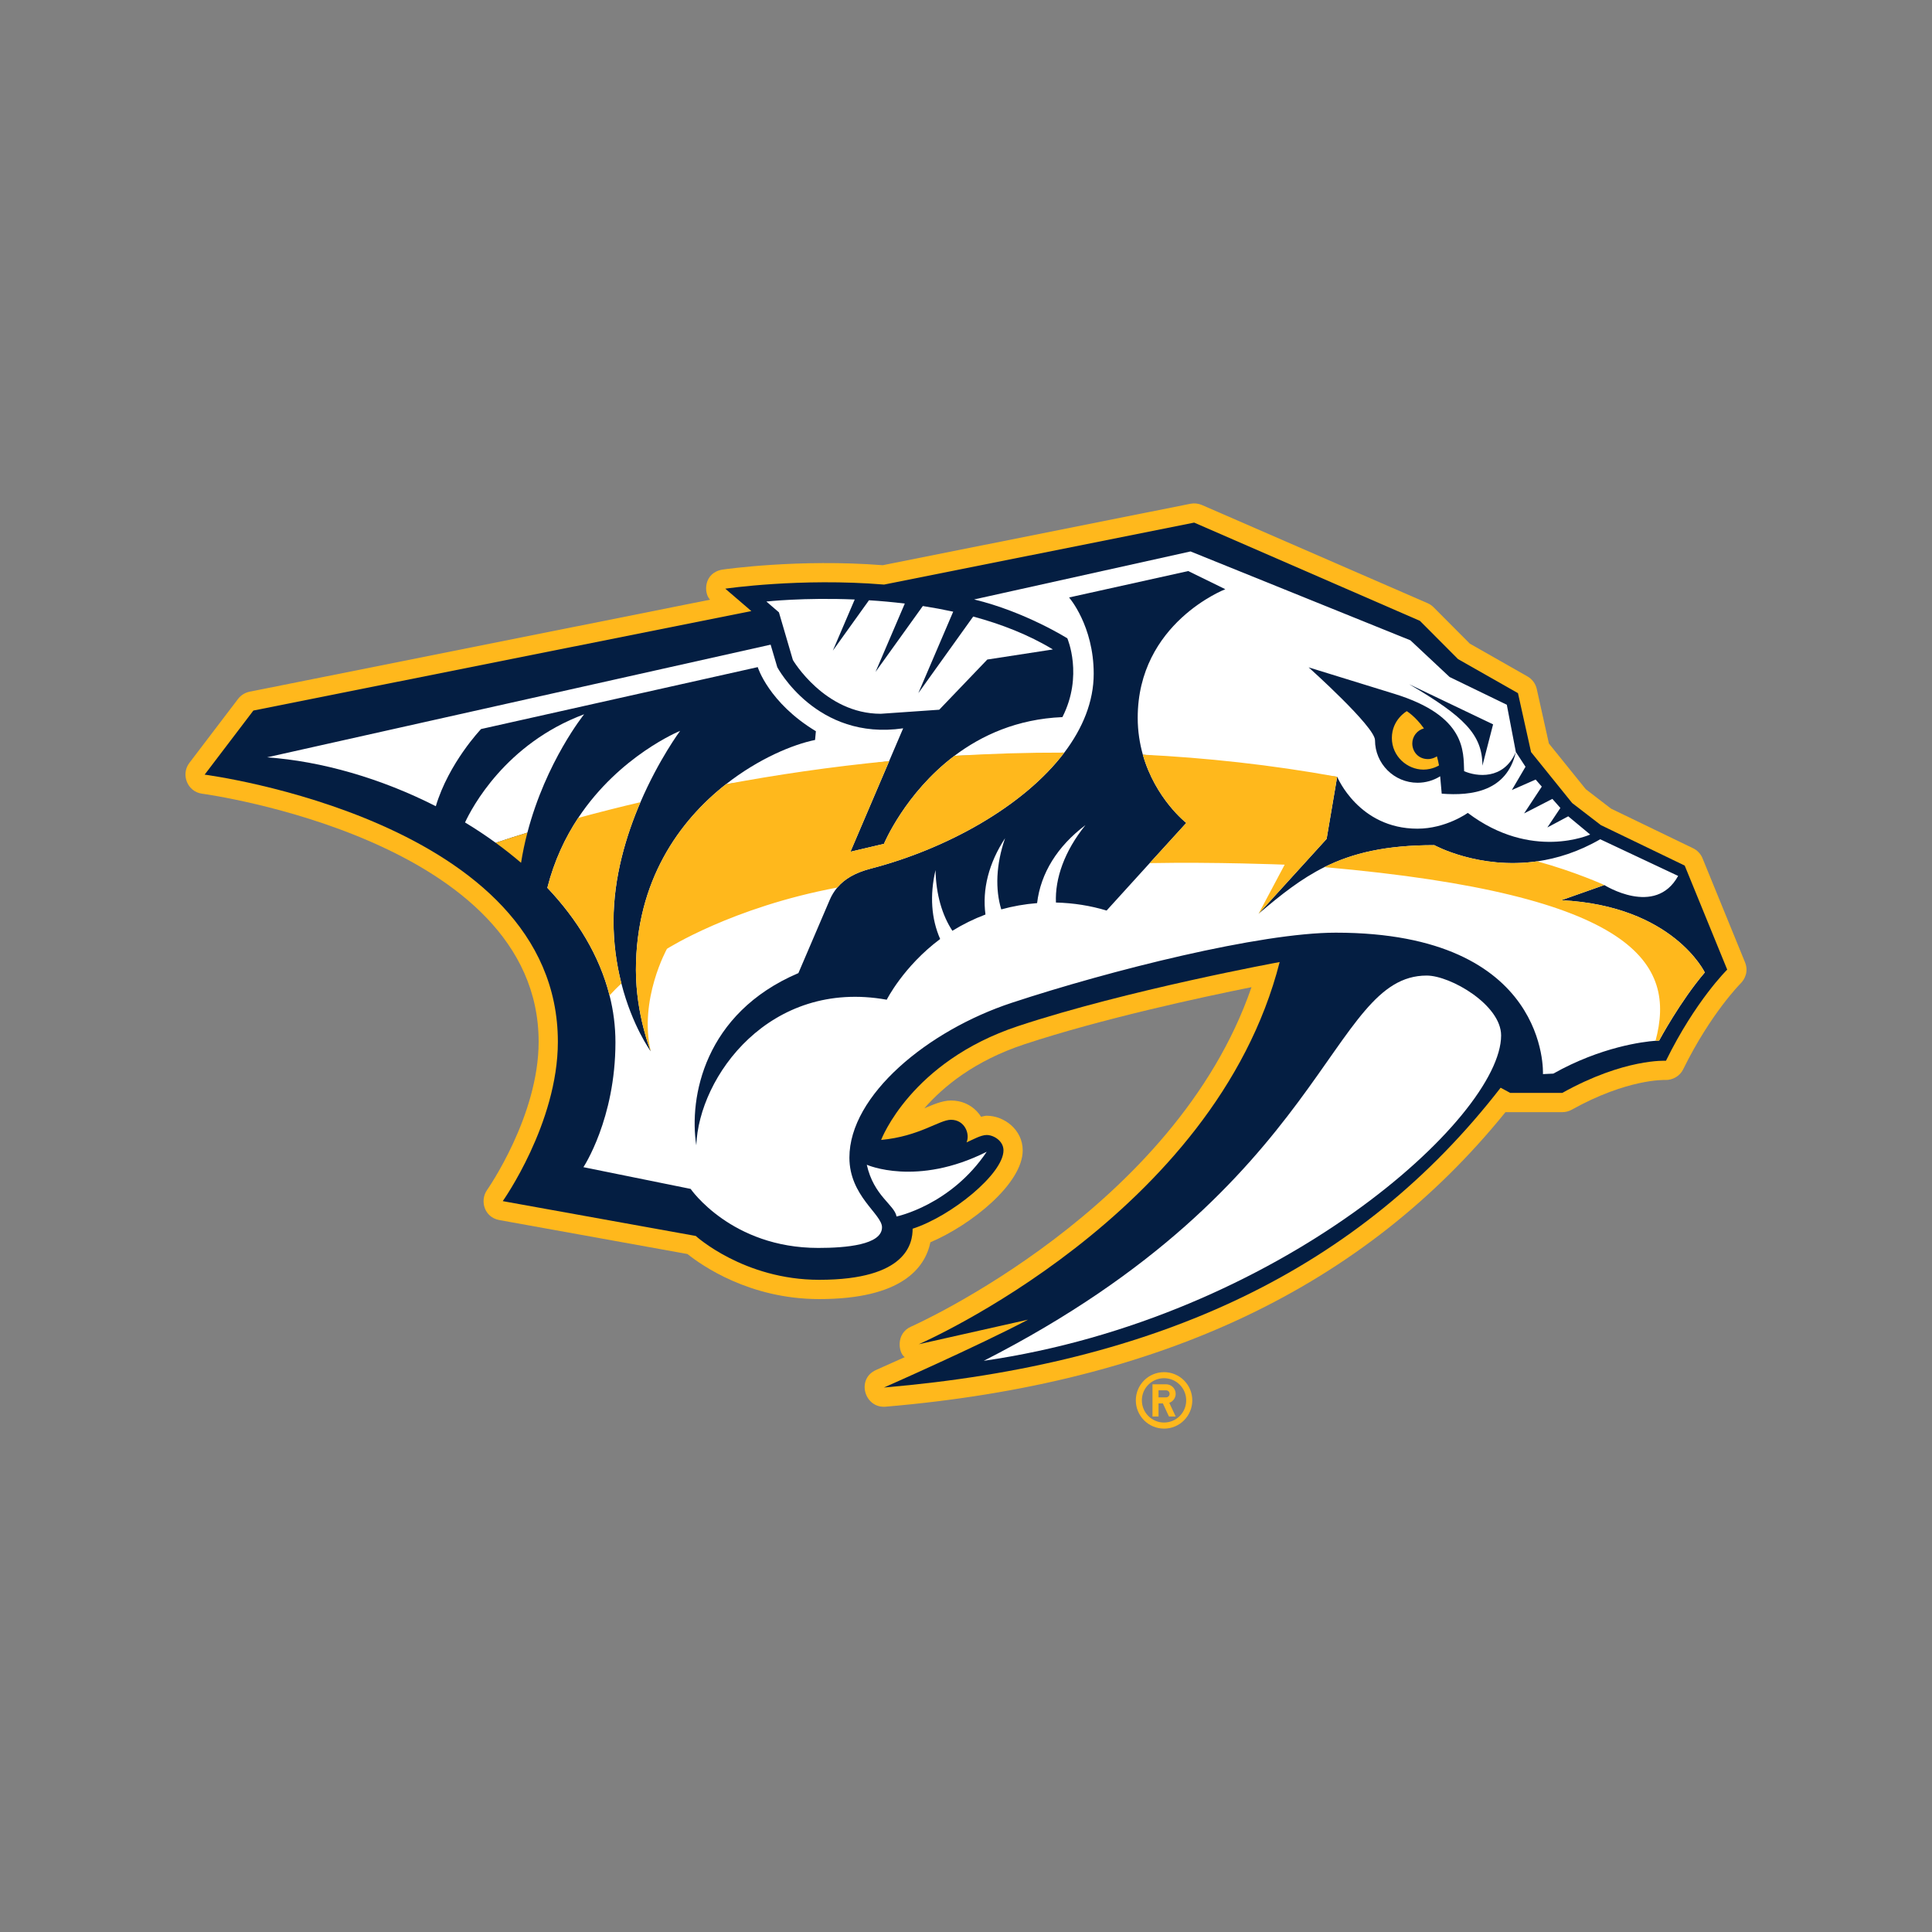 <svg width="40" height="40" viewBox="0 0 40 40" fill="none" xmlns="http://www.w3.org/2000/svg">
<rect x="0" y="0" width="40" height="40" fill="#808080" stroke="none"/>
<path d="M24.101 28.409C23.778 28.409 23.516 28.67 23.516 28.993C23.516 29.316 23.778 29.578 24.101 29.578C24.423 29.578 24.685 29.316 24.685 28.993C24.685 28.67 24.423 28.409 24.101 28.409ZM24.101 29.452C24.04 29.452 23.98 29.441 23.925 29.417C23.869 29.394 23.818 29.361 23.776 29.318C23.733 29.275 23.699 29.225 23.676 29.169C23.653 29.113 23.641 29.053 23.641 28.993C23.641 28.739 23.846 28.534 24.101 28.534C24.354 28.534 24.559 28.739 24.559 28.993C24.559 29.247 24.354 29.452 24.101 29.452ZM24.341 28.858C24.341 28.832 24.336 28.806 24.326 28.782C24.316 28.758 24.301 28.736 24.283 28.718C24.264 28.699 24.242 28.685 24.218 28.675C24.194 28.665 24.168 28.66 24.142 28.66H23.861V29.327H23.986V29.056H24.076L24.202 29.327H24.341L24.209 29.044C24.247 29.031 24.281 29.005 24.304 28.972C24.328 28.939 24.341 28.899 24.341 28.858ZM24.142 28.931H23.986V28.785H24.142C24.183 28.785 24.215 28.817 24.215 28.858C24.215 28.877 24.208 28.896 24.194 28.909C24.18 28.923 24.162 28.931 24.142 28.931ZM35.249 17.77C35.212 17.679 35.142 17.605 35.053 17.562L33.355 16.742L32.831 16.339L32.068 15.393L31.817 14.265C31.805 14.21 31.781 14.159 31.748 14.114C31.715 14.07 31.673 14.032 31.625 14.005L30.431 13.326L29.68 12.572C29.645 12.537 29.603 12.508 29.556 12.488L24.883 10.455C24.808 10.423 24.726 10.414 24.646 10.43L18.276 11.702C16.542 11.567 15.023 11.784 14.958 11.793C14.567 11.858 14.565 12.28 14.701 12.416L5.168 14.321C5.073 14.34 4.988 14.393 4.929 14.47L3.92 15.796C3.741 16.032 3.876 16.392 4.186 16.433C4.256 16.442 11.152 17.386 11.152 21.569C11.152 23.109 10.094 24.623 10.084 24.638C9.931 24.855 10.024 25.203 10.338 25.26L14.233 25.963C14.528 26.199 15.519 26.896 16.961 26.896C18.669 26.896 19.152 26.25 19.263 25.72C20.11 25.36 21.174 24.506 21.174 23.817C21.174 23.388 20.788 23.1 20.428 23.1C20.387 23.1 20.35 23.115 20.311 23.122C20.311 23.122 20.129 22.785 19.689 22.785C19.501 22.785 19.297 22.88 19.137 22.947C19.527 22.499 20.173 21.964 21.205 21.622C22.797 21.095 24.872 20.647 25.911 20.438C24.331 25.029 18.92 27.441 18.863 27.466C18.541 27.606 18.6 28.014 18.732 28.098L18.14 28.363C17.72 28.548 17.899 29.161 18.335 29.124C24.045 28.639 28.245 26.64 31.169 23.026H32.346C32.414 23.026 32.481 23.008 32.54 22.976C33.691 22.333 34.463 22.359 34.471 22.36C34.629 22.366 34.78 22.28 34.849 22.138C35.419 20.979 36.034 20.365 36.039 20.359C36.124 20.274 36.206 20.114 36.129 19.924L35.249 17.77V17.77Z" fill="#FFB81C"/>
<path d="M33.144 17.083L32.55 16.626L31.699 15.571L31.428 14.351L30.187 13.646L29.398 12.854L24.724 10.82L18.304 12.103C16.57 11.959 15.016 12.188 15.016 12.188L15.556 12.652L5.246 14.711L4.237 16.038C4.237 16.038 11.55 16.981 11.55 21.569C11.55 23.26 10.409 24.868 10.409 24.868L14.405 25.589C14.405 25.589 15.399 26.497 16.961 26.497C18.778 26.497 18.895 25.735 18.895 25.439C19.694 25.181 20.776 24.303 20.776 23.817C20.776 23.622 20.574 23.499 20.428 23.499C20.307 23.499 20.144 23.594 20.011 23.652C20.087 23.482 19.978 23.184 19.689 23.184C19.447 23.184 19.037 23.527 18.243 23.601C18.243 23.601 18.851 21.982 21.079 21.244C23.331 20.498 26.494 19.918 26.494 19.918C25.155 25.171 19.022 27.831 19.022 27.831L21.285 27.322C20.236 27.875 18.301 28.727 18.301 28.727C24.005 28.242 28.156 26.279 31.069 22.52L31.267 22.627H32.346C33.633 21.909 34.492 21.962 34.492 21.962C35.104 20.717 35.76 20.075 35.76 20.075L34.88 17.921L33.144 17.083Z" fill="#041E42"/>
<path d="M9.628 17.028C9.846 17.159 10.057 17.3 10.263 17.449C10.481 17.376 10.699 17.306 10.919 17.239C11.304 15.765 12.094 14.788 12.094 14.788C10.457 15.399 9.764 16.735 9.628 17.028ZM16.416 13.665C16.416 13.665 17.07 14.778 18.235 14.778L19.446 14.694L20.441 13.655L21.799 13.446C21.296 13.141 20.728 12.921 20.149 12.765L19.013 14.351L19.735 12.664C19.527 12.619 19.317 12.58 19.106 12.547L18.127 13.911L18.733 12.496C18.486 12.466 18.239 12.443 17.991 12.428L17.243 13.471L17.696 12.412C16.639 12.368 15.867 12.454 15.867 12.454L16.127 12.678L16.416 13.665H16.416ZM17.946 24.115C18.089 24.761 18.52 24.944 18.562 25.186C18.562 25.186 19.684 24.955 20.429 23.846C18.978 24.576 17.946 24.115 17.946 24.115ZM31.079 21.438C31.079 20.805 30.032 20.198 29.538 20.198C27.506 20.198 27.534 24.516 20.368 28.174C26.471 27.292 31.079 23.141 31.079 21.438Z" fill="white"/>
<path d="M16.892 15.139L16.875 15.32C16.421 15.412 15.71 15.704 15.031 16.236L18.409 15.757L18.699 15.079C16.902 15.342 16.093 13.814 16.093 13.814L15.955 13.347L5.528 15.68C6.653 15.758 7.893 16.116 9.023 16.692C9.292 15.792 9.96 15.094 9.96 15.094L15.688 13.812C15.688 13.812 15.915 14.549 16.892 15.139Z" fill="white"/>
<path d="M32.325 18.638L33.216 18.324C33.216 18.324 34.272 18.992 34.744 18.135L33.131 17.376C32.68 17.637 32.237 17.774 31.827 17.833V17.833C30.617 18.006 29.696 17.498 29.696 17.498C28.693 17.498 28.008 17.66 27.42 17.953H27.42C26.941 18.192 26.526 18.519 26.057 18.919L27.466 17.369L27.685 16.082L23.661 15.624C23.919 16.538 24.561 17.038 24.561 17.038L23.803 17.87L22.911 18.852C22.578 18.751 22.226 18.695 21.862 18.686C21.841 18.19 22.036 17.625 22.473 17.083C21.894 17.519 21.545 18.078 21.472 18.698C21.217 18.718 20.969 18.762 20.73 18.828C20.605 18.416 20.618 17.907 20.809 17.354C20.472 17.868 20.333 18.412 20.403 18.934C20.164 19.024 19.935 19.137 19.718 19.271C19.508 18.951 19.379 18.523 19.369 18.014C19.247 18.536 19.281 19.023 19.465 19.441C18.703 20.01 18.359 20.698 18.359 20.698C15.935 20.262 14.468 22.29 14.416 23.713C14.262 22.725 14.578 20.979 16.53 20.147L17.178 18.633C17.217 18.54 17.27 18.453 17.335 18.376L17.335 18.376C17.488 18.194 17.71 18.066 18.032 17.983C19.594 17.577 21.191 16.696 22.035 15.582L19.76 15.649C18.736 16.422 18.301 17.471 18.301 17.471L17.608 17.634L18.41 15.757L15.031 16.236C14.066 16.993 13.166 18.236 13.166 20.083C13.166 21.006 13.471 21.761 13.473 21.767L13.473 21.767C13.473 21.767 13.091 21.247 12.865 20.361L12.865 20.361C12.757 19.938 12.702 19.504 12.703 19.067C12.703 18.159 12.964 17.294 13.26 16.608V16.608C13.642 15.721 14.081 15.132 14.081 15.132C14.081 15.132 12.83 15.638 11.971 16.934L11.971 16.934C11.704 17.337 11.475 17.817 11.332 18.381C11.952 19.036 12.413 19.788 12.62 20.609C12.7 20.922 12.742 21.247 12.742 21.58C12.742 23.167 12.079 24.165 12.079 24.165L14.299 24.615C14.299 24.615 15.139 25.837 16.941 25.837C17.512 25.837 18.261 25.774 18.261 25.41C18.261 25.136 17.586 24.763 17.586 23.967C17.586 22.675 19.209 21.334 20.95 20.761C22.985 20.09 26.093 19.31 27.656 19.31C32.091 19.31 31.945 22.238 31.945 22.238L32.16 22.228C33.147 21.673 34.021 21.567 34.276 21.548C34.325 21.544 34.351 21.543 34.351 21.543C34.351 21.543 34.788 20.727 35.296 20.134C35.296 20.134 34.637 18.753 32.325 18.638Z" fill="white"/>
<path d="M19.76 15.649L22.035 15.582C22.416 15.078 22.644 14.526 22.644 13.949C22.644 12.953 22.134 12.37 22.134 12.37L24.601 11.823L25.369 12.199C25.369 12.199 23.555 12.896 23.555 14.862C23.555 15.141 23.597 15.395 23.661 15.624L27.685 16.082C27.685 16.082 28.128 17.157 29.347 17.157C29.938 17.157 30.389 16.83 30.389 16.83C31.711 17.829 32.923 17.278 32.923 17.278L32.469 16.901L32.036 17.132L32.306 16.728L32.14 16.54L31.555 16.841L31.921 16.286L31.794 16.14L31.301 16.357L31.584 15.875L31.384 15.569C31.199 16.384 30.473 16.481 29.849 16.432L29.817 16.072C29.677 16.16 29.515 16.206 29.349 16.206C28.863 16.206 28.468 15.811 28.468 15.325C28.468 15.046 27.094 13.817 27.094 13.817L28.872 14.366C30.361 14.826 30.297 15.565 30.313 15.966C30.564 16.077 31.129 16.158 31.384 15.569L31.197 14.591L30.013 14.017L29.201 13.257L24.649 11.417L20.168 12.411C21.224 12.665 22.098 13.216 22.098 13.216C22.098 13.216 22.433 13.988 21.996 14.847C21.057 14.886 20.321 15.226 19.76 15.649ZM30.913 14.997L30.692 15.853C30.692 15.205 30.309 14.833 29.175 14.166L30.913 14.997Z" fill="white"/>
<path d="M33.216 18.323C33.216 18.323 32.606 18.046 31.827 17.833C30.617 18.006 29.696 17.498 29.696 17.498C28.693 17.498 28.008 17.66 27.42 17.953C33.892 18.522 34.703 19.957 34.276 21.548C34.325 21.544 34.351 21.543 34.351 21.543C34.351 21.543 34.788 20.727 35.296 20.134C35.296 20.134 34.637 18.753 32.325 18.638L33.216 18.323H33.216ZM13.26 16.608C12.828 16.709 12.399 16.818 11.971 16.934C11.704 17.337 11.475 17.817 11.332 18.381C11.952 19.036 12.413 19.788 12.62 20.609C12.699 20.523 12.78 20.441 12.865 20.361C12.757 19.938 12.702 19.504 12.702 19.067C12.702 18.159 12.964 17.294 13.26 16.608ZM27.684 16.082C26.314 15.833 24.966 15.689 23.661 15.624C23.919 16.538 24.56 17.038 24.56 17.038L23.803 17.87C25.17 17.844 26.598 17.902 26.598 17.902L26.057 18.919L27.466 17.369L27.684 16.082ZM18.301 17.471L17.608 17.634L18.409 15.757C17.189 15.875 16.053 16.045 15.031 16.236C14.066 16.993 13.166 18.236 13.166 20.083C13.166 21.009 13.473 21.767 13.473 21.767C13.223 20.694 13.809 19.644 13.809 19.644C13.809 19.644 15.158 18.782 17.335 18.376C17.488 18.194 17.71 18.066 18.032 17.983C19.594 17.577 21.191 16.696 22.034 15.582C21.255 15.58 20.495 15.604 19.76 15.649C18.736 16.422 18.301 17.471 18.301 17.471ZM10.788 17.863C10.821 17.653 10.865 17.445 10.919 17.239C10.699 17.306 10.481 17.376 10.263 17.449C10.443 17.58 10.618 17.718 10.788 17.863ZM29.471 15.934C29.656 15.934 29.793 15.847 29.793 15.847C29.782 15.784 29.767 15.721 29.75 15.659C29.705 15.688 29.64 15.716 29.564 15.716C29.364 15.716 29.24 15.562 29.24 15.392C29.24 15.248 29.339 15.118 29.481 15.081C29.303 14.83 29.126 14.724 29.126 14.724C29.126 14.724 28.817 14.897 28.817 15.279C28.817 15.66 29.137 15.934 29.471 15.934Z" fill="#FFB81C"/>
</svg>
